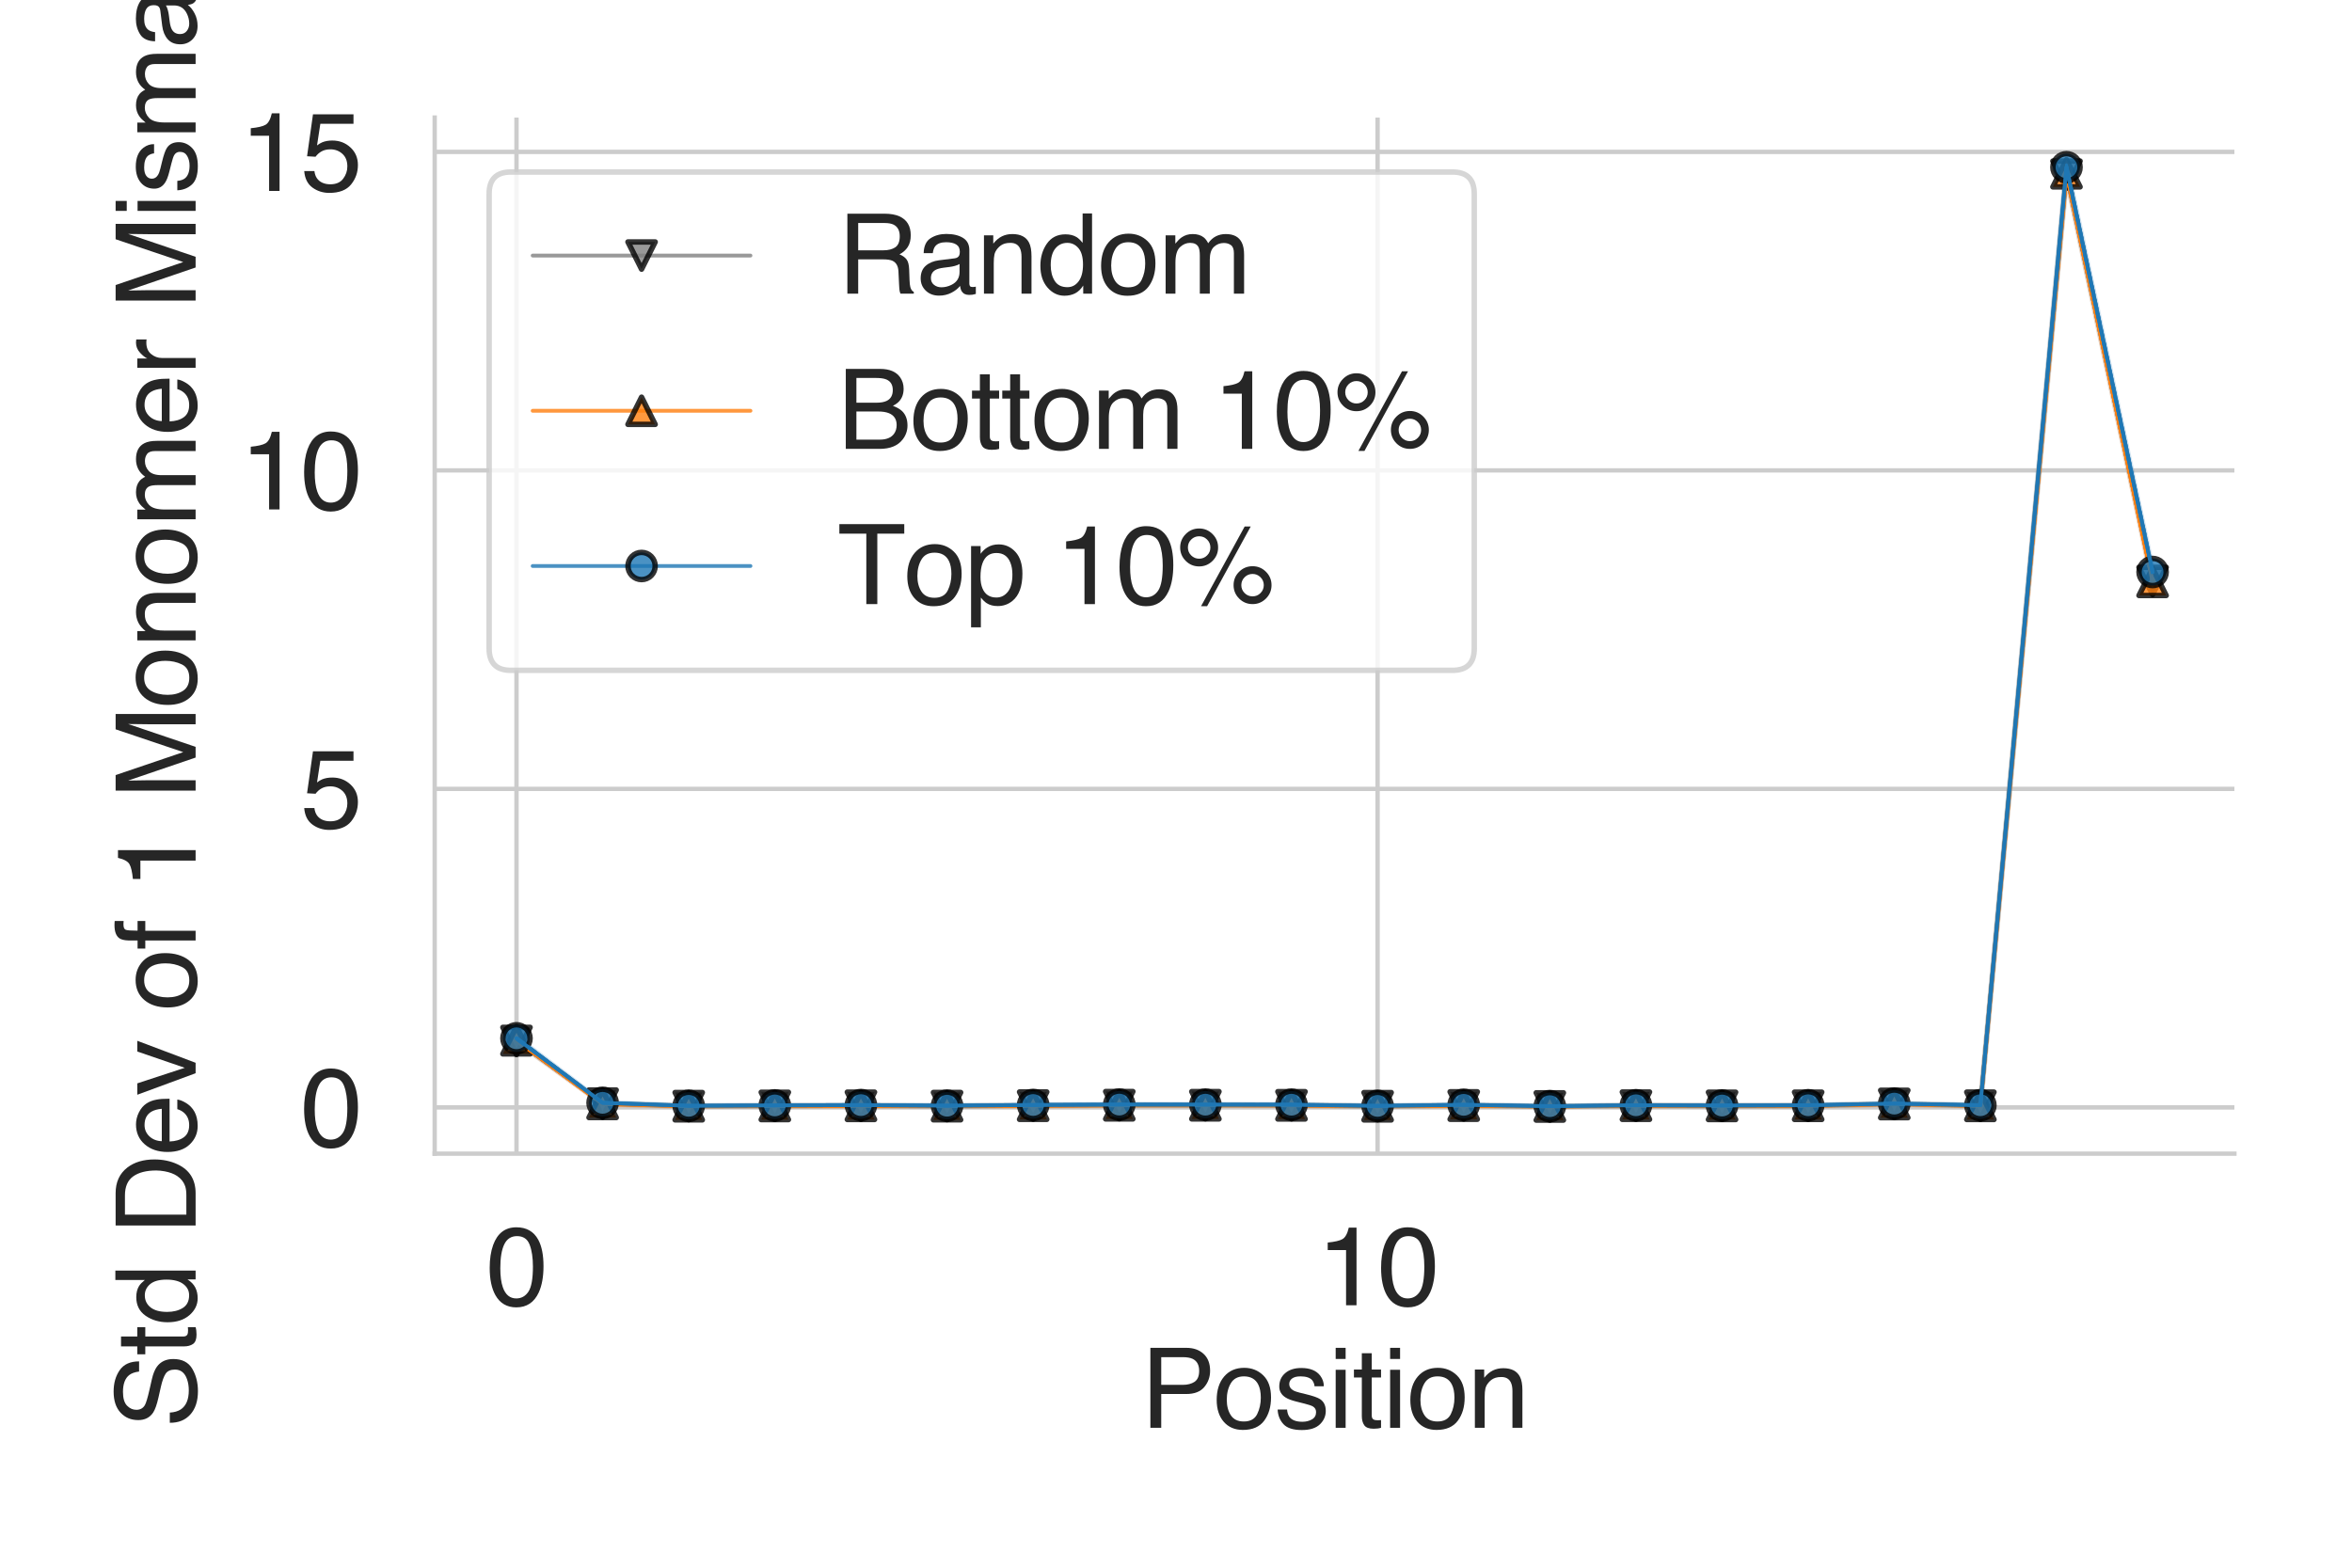 <?xml version="1.0" encoding="utf-8" standalone="no"?>
<!DOCTYPE svg PUBLIC "-//W3C//DTD SVG 1.1//EN"
  "http://www.w3.org/Graphics/SVG/1.1/DTD/svg11.dtd">
<svg height="288pt" version="1.1" viewBox="0 0 432 288" width="432pt" xmlns="http://www.w3.org/2000/svg" xmlns:xlink="http://www.w3.org/1999/xlink">
 <defs>
  <style type="text/css">*{stroke-linecap:butt;stroke-linejoin:round;}</style>
 </defs>
 <g id="figure_1">
  <g id="patch_1">
   <path d="M 0 288 
L 432 288 
L 432 0 
L 0 0 
z
" style="fill:#ffffff;"/>
  </g>
  <g id="axes_1">
   <g id="patch_2">
    <path d="M 79.84 211.94 
L 410.4 211.94 
L 410.4 21.601 
L 79.84 21.601 
z
" style="fill:#ffffff;"/>
   </g>
   <g id="matplotlib.axis_1">
    <g id="xtick_1">
     <g id="line2d_1">
      <path clip-path="url(#pd92e47090b)" d="M 94.865 211.94 
L 94.865 21.601 
" style="fill:none;stroke:#cccccc;stroke-linecap:round;stroke-width:0.8;"/>
     </g>
     <g id="text_1">
      <!-- 0 -->
      <g style="fill:#262626;" transform="translate(89.305 239.787)scale(0.2 -0.2)">
       <defs>
        <path d="M 1731 4475 
Q 2600 4475 2988 3759 
Q 3288 3206 3288 2244 
Q 3288 1331 3016 734 
Q 2622 -122 1728 -122 
Q 922 -122 528 578 
Q 200 1163 200 2147 
Q 200 2909 397 3456 
Q 766 4475 1731 4475 
z
M 1725 391 
Q 2163 391 2422 778 
Q 2681 1166 2681 2222 
Q 2681 2984 2493 3476 
Q 2306 3969 1766 3969 
Q 1269 3969 1039 3501 
Q 809 3034 809 2125 
Q 809 1441 956 1025 
Q 1181 391 1725 391 
z
" id="Helvetica-30" transform="scale(0.016)"/>
       </defs>
       <use xlink:href="#Helvetica-30"/>
      </g>
     </g>
    </g>
    <g id="xtick_2">
     <g id="line2d_2">
      <path clip-path="url(#pd92e47090b)" d="M 253.028 211.94 
L 253.028 21.601 
" style="fill:none;stroke:#cccccc;stroke-linecap:round;stroke-width:0.8;"/>
     </g>
     <g id="text_2">
      <!-- 10 -->
      <g style="fill:#262626;" transform="translate(241.906 239.787)scale(0.2 -0.2)">
       <defs>
        <path d="M 613 3169 
L 613 3600 
Q 1222 3659 1462 3798 
Q 1703 3938 1822 4456 
L 2266 4456 
L 2266 0 
L 1666 0 
L 1666 3169 
L 613 3169 
z
" id="Helvetica-31" transform="scale(0.016)"/>
       </defs>
       <use xlink:href="#Helvetica-31"/>
       <use x="55.615" xlink:href="#Helvetica-30"/>
      </g>
     </g>
    </g>
    <g id="text_3">
     <!-- Position -->
     <g style="fill:#262626;" transform="translate(209.545 262.303)scale(0.2 -0.2)">
      <defs>
       <path d="M 547 4591 
L 2613 4591 
Q 3225 4591 3600 4245 
Q 3975 3900 3975 3275 
Q 3975 2738 3640 2339 
Q 3306 1941 2613 1941 
L 1169 1941 
L 1169 0 
L 547 0 
L 547 4591 
z
M 3347 3272 
Q 3347 3778 2972 3959 
Q 2766 4056 2406 4056 
L 1169 4056 
L 1169 2466 
L 2406 2466 
Q 2825 2466 3086 2644 
Q 3347 2822 3347 3272 
z
" id="Helvetica-50" transform="scale(0.016)"/>
       <path d="M 1741 363 
Q 2300 363 2508 786 
Q 2716 1209 2716 1728 
Q 2716 2197 2566 2491 
Q 2328 2953 1747 2953 
Q 1231 2953 997 2559 
Q 763 2166 763 1609 
Q 763 1075 997 719 
Q 1231 363 1741 363 
z
M 1763 3444 
Q 2409 3444 2856 3012 
Q 3303 2581 3303 1744 
Q 3303 934 2909 406 
Q 2516 -122 1688 -122 
Q 997 -122 590 345 
Q 184 813 184 1600 
Q 184 2444 612 2944 
Q 1041 3444 1763 3444 
z
M 1744 3428 
L 1744 3428 
z
" id="Helvetica-6f" transform="scale(0.016)"/>
       <path d="M 747 1050 
Q 772 769 888 619 
Q 1100 347 1625 347 
Q 1938 347 2175 483 
Q 2413 619 2413 903 
Q 2413 1119 2222 1231 
Q 2100 1300 1741 1391 
L 1294 1503 
Q 866 1609 663 1741 
Q 300 1969 300 2372 
Q 300 2847 642 3140 
Q 984 3434 1563 3434 
Q 2319 3434 2653 2991 
Q 2863 2709 2856 2384 
L 2325 2384 
Q 2309 2575 2191 2731 
Q 1997 2953 1519 2953 
Q 1200 2953 1036 2831 
Q 872 2709 872 2509 
Q 872 2291 1088 2159 
Q 1213 2081 1456 2022 
L 1828 1931 
Q 2434 1784 2641 1647 
Q 2969 1431 2969 969 
Q 2969 522 2630 197 
Q 2291 -128 1597 -128 
Q 850 -128 539 211 
Q 228 550 206 1050 
L 747 1050 
z
M 1578 3428 
L 1578 3428 
z
" id="Helvetica-73" transform="scale(0.016)"/>
       <path d="M 413 3331 
L 984 3331 
L 984 0 
L 413 0 
L 413 3331 
z
M 413 4591 
L 984 4591 
L 984 3953 
L 413 3953 
L 413 4591 
z
" id="Helvetica-69" transform="scale(0.016)"/>
       <path d="M 525 4281 
L 1094 4281 
L 1094 3347 
L 1628 3347 
L 1628 2888 
L 1094 2888 
L 1094 703 
Q 1094 528 1213 469 
Q 1278 434 1431 434 
Q 1472 434 1519 436 
Q 1566 438 1628 444 
L 1628 0 
Q 1531 -28 1426 -40 
Q 1322 -53 1200 -53 
Q 806 -53 665 148 
Q 525 350 525 672 
L 525 2888 
L 72 2888 
L 72 3347 
L 525 3347 
L 525 4281 
z
" id="Helvetica-74" transform="scale(0.016)"/>
       <path d="M 413 3347 
L 947 3347 
L 947 2872 
Q 1184 3166 1450 3294 
Q 1716 3422 2041 3422 
Q 2753 3422 3003 2925 
Q 3141 2653 3141 2147 
L 3141 0 
L 2569 0 
L 2569 2109 
Q 2569 2416 2478 2603 
Q 2328 2916 1934 2916 
Q 1734 2916 1606 2875 
Q 1375 2806 1200 2600 
Q 1059 2434 1017 2257 
Q 975 2081 975 1753 
L 975 0 
L 413 0 
L 413 3347 
z
M 1734 3428 
L 1734 3428 
z
" id="Helvetica-6e" transform="scale(0.016)"/>
      </defs>
      <use xlink:href="#Helvetica-50"/>
      <use x="66.699" xlink:href="#Helvetica-6f"/>
      <use x="122.314" xlink:href="#Helvetica-73"/>
      <use x="172.314" xlink:href="#Helvetica-69"/>
      <use x="194.531" xlink:href="#Helvetica-74"/>
      <use x="222.314" xlink:href="#Helvetica-69"/>
      <use x="244.531" xlink:href="#Helvetica-6f"/>
      <use x="300.146" xlink:href="#Helvetica-6e"/>
     </g>
    </g>
   </g>
   <g id="matplotlib.axis_2">
    <g id="ytick_1">
     <g id="line2d_3">
      <path clip-path="url(#pd92e47090b)" d="M 79.84 203.441 
L 410.4 203.441 
" style="fill:none;stroke:#cccccc;stroke-linecap:round;stroke-width:0.8;"/>
     </g>
     <g id="text_4">
      <!-- 0 -->
      <g style="fill:#262626;" transform="translate(55.218 210.614)scale(0.2 -0.2)">
       <use xlink:href="#Helvetica-30"/>
      </g>
     </g>
    </g>
    <g id="ytick_2">
     <g id="line2d_4">
      <path clip-path="url(#pd92e47090b)" d="M 79.84 144.928 
L 410.4 144.928 
" style="fill:none;stroke:#cccccc;stroke-linecap:round;stroke-width:0.8;"/>
     </g>
     <g id="text_5">
      <!-- 5 -->
      <g style="fill:#262626;" transform="translate(55.218 152.102)scale(0.2 -0.2)">
       <defs>
        <path d="M 791 1141 
Q 847 659 1238 475 
Q 1438 381 1700 381 
Q 2200 381 2440 700 
Q 2681 1019 2681 1406 
Q 2681 1875 2395 2131 
Q 2109 2388 1709 2388 
Q 1419 2388 1211 2275 
Q 1003 2163 856 1963 
L 369 1991 
L 709 4400 
L 3034 4400 
L 3034 3856 
L 1131 3856 
L 941 2613 
Q 1097 2731 1238 2791 
Q 1488 2894 1816 2894 
Q 2431 2894 2859 2497 
Q 3288 2100 3288 1491 
Q 3288 856 2895 371 
Q 2503 -113 1644 -113 
Q 1097 -113 676 195 
Q 256 503 206 1141 
L 791 1141 
z
" id="Helvetica-35" transform="scale(0.016)"/>
       </defs>
       <use xlink:href="#Helvetica-35"/>
      </g>
     </g>
    </g>
    <g id="ytick_3">
     <g id="line2d_5">
      <path clip-path="url(#pd92e47090b)" d="M 79.84 86.415 
L 410.4 86.415 
" style="fill:none;stroke:#cccccc;stroke-linecap:round;stroke-width:0.8;"/>
     </g>
     <g id="text_6">
      <!-- 10 -->
      <g style="fill:#262626;" transform="translate(44.096 93.589)scale(0.2 -0.2)">
       <use xlink:href="#Helvetica-31"/>
       <use x="55.615" xlink:href="#Helvetica-30"/>
      </g>
     </g>
    </g>
    <g id="ytick_4">
     <g id="line2d_6">
      <path clip-path="url(#pd92e47090b)" d="M 79.84 27.903 
L 410.4 27.903 
" style="fill:none;stroke:#cccccc;stroke-linecap:round;stroke-width:0.8;"/>
     </g>
     <g id="text_7">
      <!-- 15 -->
      <g style="fill:#262626;" transform="translate(44.096 35.076)scale(0.2 -0.2)">
       <use xlink:href="#Helvetica-31"/>
       <use x="55.615" xlink:href="#Helvetica-35"/>
      </g>
     </g>
    </g>
    <g id="text_8">
     <!-- Std Dev of 1 Monomer Mismatch -->
     <g style="fill:#262626;" transform="translate(35.928 262.367)rotate(-90)scale(0.2 -0.2)">
      <defs>
       <path d="M 894 1481 
Q 916 1091 1078 847 
Q 1388 391 2169 391 
Q 2519 391 2806 491 
Q 3363 684 3363 1184 
Q 3363 1559 3128 1719 
Q 2891 1875 2384 1991 
L 1763 2131 
Q 1153 2269 900 2434 
Q 463 2722 463 3294 
Q 463 3913 891 4309 
Q 1319 4706 2103 4706 
Q 2825 4706 3329 4357 
Q 3834 4009 3834 3244 
L 3250 3244 
Q 3203 3613 3050 3809 
Q 2766 4169 2084 4169 
Q 1534 4169 1293 3937 
Q 1053 3706 1053 3400 
Q 1053 3063 1334 2906 
Q 1519 2806 2169 2656 
L 2813 2509 
Q 3278 2403 3531 2219 
Q 3969 1897 3969 1284 
Q 3969 522 3414 194 
Q 2859 -134 2125 -134 
Q 1269 -134 784 303 
Q 300 738 309 1481 
L 894 1481 
z
M 2150 4716 
L 2150 4716 
z
" id="Helvetica-53" transform="scale(0.016)"/>
       <path d="M 769 1634 
Q 769 1097 997 734 
Q 1225 372 1728 372 
Q 2119 372 2370 708 
Q 2622 1044 2622 1672 
Q 2622 2306 2362 2611 
Q 2103 2916 1722 2916 
Q 1297 2916 1033 2591 
Q 769 2266 769 1634 
z
M 1616 3406 
Q 2000 3406 2259 3244 
Q 2409 3150 2600 2916 
L 2600 4606 
L 3141 4606 
L 3141 0 
L 2634 0 
L 2634 466 
Q 2438 156 2169 18 
Q 1900 -119 1553 -119 
Q 994 -119 584 351 
Q 175 822 175 1603 
Q 175 2334 548 2870 
Q 922 3406 1616 3406 
z
" id="Helvetica-64" transform="scale(0.016)"/>
       <path id="Helvetica-20" transform="scale(0.016)"/>
       <path d="M 2250 531 
Q 2566 531 2769 597 
Q 3131 719 3363 1066 
Q 3547 1344 3628 1778 
Q 3675 2038 3675 2259 
Q 3675 3113 3336 3584 
Q 2997 4056 2244 4056 
L 1141 4056 
L 1141 531 
L 2250 531 
z
M 516 4591 
L 2375 4591 
Q 3322 4591 3844 3919 
Q 4309 3313 4309 2366 
Q 4309 1634 4034 1044 
Q 3550 0 2369 0 
L 516 0 
L 516 4591 
z
" id="Helvetica-44" transform="scale(0.016)"/>
       <path d="M 1806 3422 
Q 2163 3422 2497 3255 
Q 2831 3088 3006 2822 
Q 3175 2569 3231 2231 
Q 3281 2000 3281 1494 
L 828 1494 
Q 844 984 1069 676 
Q 1294 369 1766 369 
Q 2206 369 2469 659 
Q 2619 828 2681 1050 
L 3234 1050 
Q 3213 866 3089 639 
Q 2966 413 2813 269 
Q 2556 19 2178 -69 
Q 1975 -119 1719 -119 
Q 1094 -119 659 336 
Q 225 791 225 1609 
Q 225 2416 662 2919 
Q 1100 3422 1806 3422 
z
M 2703 1941 
Q 2669 2306 2544 2525 
Q 2313 2931 1772 2931 
Q 1384 2931 1121 2651 
Q 859 2372 844 1941 
L 2703 1941 
z
M 1753 3428 
L 1753 3428 
z
" id="Helvetica-65" transform="scale(0.016)"/>
       <path d="M 688 3347 
L 1581 622 
L 2516 3347 
L 3131 3347 
L 1869 0 
L 1269 0 
L 34 3347 
L 688 3347 
z
" id="Helvetica-76" transform="scale(0.016)"/>
       <path d="M 553 3856 
Q 566 4206 675 4369 
Q 872 4656 1434 4656 
Q 1488 4656 1544 4653 
Q 1600 4650 1672 4644 
L 1672 4131 
Q 1584 4138 1545 4139 
Q 1506 4141 1472 4141 
Q 1216 4141 1166 4008 
Q 1116 3875 1116 3331 
L 1672 3331 
L 1672 2888 
L 1109 2888 
L 1109 0 
L 553 0 
L 553 2888 
L 88 2888 
L 88 3331 
L 553 3331 
L 553 3856 
z
" id="Helvetica-66" transform="scale(0.016)"/>
       <path d="M 472 4591 
L 1363 4591 
L 2681 709 
L 3991 4591 
L 4872 4591 
L 4872 0 
L 4281 0 
L 4281 2709 
Q 4281 2850 4287 3175 
Q 4294 3500 4294 3872 
L 2984 0 
L 2369 0 
L 1050 3872 
L 1050 3731 
Q 1050 3563 1058 3217 
Q 1066 2872 1066 2709 
L 1066 0 
L 472 0 
L 472 4591 
z
" id="Helvetica-4d" transform="scale(0.016)"/>
       <path d="M 413 3347 
L 969 3347 
L 969 2872 
Q 1169 3119 1331 3231 
Q 1609 3422 1963 3422 
Q 2363 3422 2606 3225 
Q 2744 3113 2856 2894 
Q 3044 3163 3297 3292 
Q 3550 3422 3866 3422 
Q 4541 3422 4784 2934 
Q 4916 2672 4916 2228 
L 4916 0 
L 4331 0 
L 4331 2325 
Q 4331 2659 4164 2784 
Q 3997 2909 3756 2909 
Q 3425 2909 3186 2687 
Q 2947 2466 2947 1947 
L 2947 0 
L 2375 0 
L 2375 2184 
Q 2375 2525 2294 2681 
Q 2166 2916 1816 2916 
Q 1497 2916 1236 2669 
Q 975 2422 975 1775 
L 975 0 
L 413 0 
L 413 3347 
z
" id="Helvetica-6d" transform="scale(0.016)"/>
       <path d="M 428 3347 
L 963 3347 
L 963 2769 
Q 1028 2938 1284 3180 
Q 1541 3422 1875 3422 
Q 1891 3422 1928 3419 
Q 1966 3416 2056 3406 
L 2056 2813 
Q 2006 2822 1964 2825 
Q 1922 2828 1872 2828 
Q 1447 2828 1219 2554 
Q 991 2281 991 1925 
L 991 0 
L 428 0 
L 428 3347 
z
" id="Helvetica-72" transform="scale(0.016)"/>
       <path d="M 844 891 
Q 844 647 1022 506 
Q 1200 366 1444 366 
Q 1741 366 2019 503 
Q 2488 731 2488 1250 
L 2488 1703 
Q 2384 1638 2221 1594 
Q 2059 1550 1903 1531 
L 1563 1488 
Q 1256 1447 1103 1359 
Q 844 1213 844 891 
z
M 2206 2028 
Q 2400 2053 2466 2191 
Q 2503 2266 2503 2406 
Q 2503 2694 2298 2823 
Q 2094 2953 1713 2953 
Q 1272 2953 1088 2716 
Q 984 2584 953 2325 
L 428 2325 
Q 444 2944 830 3186 
Q 1216 3428 1725 3428 
Q 2316 3428 2684 3203 
Q 3050 2978 3050 2503 
L 3050 575 
Q 3050 488 3086 434 
Q 3122 381 3238 381 
Q 3275 381 3322 386 
Q 3369 391 3422 400 
L 3422 -16 
Q 3291 -53 3222 -62 
Q 3153 -72 3034 -72 
Q 2744 -72 2613 134 
Q 2544 244 2516 444 
Q 2344 219 2022 53 
Q 1700 -113 1313 -113 
Q 847 -113 551 170 
Q 256 453 256 878 
Q 256 1344 547 1600 
Q 838 1856 1309 1916 
L 2206 2028 
z
M 1741 3428 
L 1741 3428 
z
" id="Helvetica-61" transform="scale(0.016)"/>
       <path d="M 1703 3444 
Q 2269 3444 2623 3169 
Q 2978 2894 3050 2222 
L 2503 2222 
Q 2453 2531 2275 2736 
Q 2097 2941 1703 2941 
Q 1166 2941 934 2416 
Q 784 2075 784 1575 
Q 784 1072 996 728 
Q 1209 384 1666 384 
Q 2016 384 2220 598 
Q 2425 813 2503 1184 
L 3050 1184 
Q 2956 519 2581 211 
Q 2206 -97 1622 -97 
Q 966 -97 575 383 
Q 184 863 184 1581 
Q 184 2463 612 2953 
Q 1041 3444 1703 3444 
z
M 1616 3428 
L 1616 3428 
z
" id="Helvetica-63" transform="scale(0.016)"/>
       <path d="M 413 4606 
L 975 4606 
L 975 2894 
Q 1175 3147 1334 3250 
Q 1606 3428 2013 3428 
Q 2741 3428 3000 2919 
Q 3141 2641 3141 2147 
L 3141 0 
L 2563 0 
L 2563 2109 
Q 2563 2478 2469 2650 
Q 2316 2925 1894 2925 
Q 1544 2925 1259 2684 
Q 975 2444 975 1775 
L 975 0 
L 413 0 
L 413 4606 
z
" id="Helvetica-68" transform="scale(0.016)"/>
      </defs>
      <use xlink:href="#Helvetica-53"/>
      <use x="66.699" xlink:href="#Helvetica-74"/>
      <use x="94.482" xlink:href="#Helvetica-64"/>
      <use x="150.098" xlink:href="#Helvetica-20"/>
      <use x="177.881" xlink:href="#Helvetica-44"/>
      <use x="250.098" xlink:href="#Helvetica-65"/>
      <use x="305.713" xlink:href="#Helvetica-76"/>
      <use x="355.713" xlink:href="#Helvetica-20"/>
      <use x="383.496" xlink:href="#Helvetica-6f"/>
      <use x="439.111" xlink:href="#Helvetica-66"/>
      <use x="466.895" xlink:href="#Helvetica-20"/>
      <use x="494.678" xlink:href="#Helvetica-31"/>
      <use x="550.293" xlink:href="#Helvetica-20"/>
      <use x="578.076" xlink:href="#Helvetica-4d"/>
      <use x="661.377" xlink:href="#Helvetica-6f"/>
      <use x="716.992" xlink:href="#Helvetica-6e"/>
      <use x="772.607" xlink:href="#Helvetica-6f"/>
      <use x="828.223" xlink:href="#Helvetica-6d"/>
      <use x="911.523" xlink:href="#Helvetica-65"/>
      <use x="967.139" xlink:href="#Helvetica-72"/>
      <use x="1000.439" xlink:href="#Helvetica-20"/>
      <use x="1028.223" xlink:href="#Helvetica-4d"/>
      <use x="1111.523" xlink:href="#Helvetica-69"/>
      <use x="1133.74" xlink:href="#Helvetica-73"/>
      <use x="1183.74" xlink:href="#Helvetica-6d"/>
      <use x="1267.041" xlink:href="#Helvetica-61"/>
      <use x="1322.656" xlink:href="#Helvetica-74"/>
      <use x="1350.439" xlink:href="#Helvetica-63"/>
      <use x="1400.439" xlink:href="#Helvetica-68"/>
     </g>
    </g>
   </g>
   <g id="PolyCollection_1">
    <defs>
     <path d="M 94.865 -96.919 
L 94.865 -96.611 
L 110.682 -85.22 
L 126.498 -84.776 
L 142.314 -84.825 
L 158.131 -84.848 
L 173.947 -84.786 
L 189.763 -84.873 
L 205.579 -84.954 
L 221.396 -84.943 
L 237.212 -84.931 
L 253.028 -84.768 
L 268.844 -84.905 
L 284.661 -84.727 
L 300.477 -84.864 
L 316.293 -84.83 
L 332.109 -84.841 
L 347.926 -85.174 
L 363.742 -84.845 
L 379.558 -255.413 
L 395.375 -180.888 
L 395.375 -181.668 
L 395.375 -181.668 
L 379.558 -256.408 
L 363.742 -84.896 
L 347.926 -85.233 
L 332.109 -84.886 
L 316.293 -84.87 
L 300.477 -84.914 
L 284.661 -84.755 
L 268.844 -84.952 
L 253.028 -84.805 
L 237.212 -84.982 
L 221.396 -84.992 
L 205.579 -85.004 
L 189.763 -84.921 
L 173.947 -84.82 
L 158.131 -84.886 
L 142.314 -84.862 
L 126.498 -84.814 
L 110.682 -85.293 
L 94.865 -96.919 
z
" id="mbd9dd85992" style="stroke:#808080;stroke-opacity:0.2;"/>
    </defs>
    <g clip-path="url(#pd92e47090b)">
     <use style="fill:#808080;fill-opacity:0.2;stroke:#808080;stroke-opacity:0.2;" x="0" xlink:href="#mbd9dd85992" y="288"/>
    </g>
   </g>
   <g id="PolyCollection_2">
    <defs>
     <path d="M 94.865 -97.043 
L 94.865 -96.723 
L 110.682 -85.158 
L 126.498 -84.75 
L 142.314 -84.798 
L 158.131 -84.819 
L 173.947 -84.76 
L 189.763 -84.841 
L 205.579 -84.916 
L 221.396 -84.92 
L 237.212 -84.902 
L 253.028 -84.738 
L 268.844 -84.858 
L 284.661 -84.712 
L 300.477 -84.836 
L 316.293 -84.805 
L 332.109 -84.823 
L 347.926 -85.139 
L 363.742 -84.813 
L 379.558 -255.696 
L 395.375 -180.801 
L 395.375 -181.404 
L 395.375 -181.404 
L 379.558 -256.636 
L 363.742 -84.852 
L 347.926 -85.196 
L 332.109 -84.867 
L 316.293 -84.843 
L 300.477 -84.882 
L 284.661 -84.737 
L 268.844 -84.898 
L 253.028 -84.77 
L 237.212 -84.95 
L 221.396 -84.966 
L 205.579 -84.962 
L 189.763 -84.88 
L 173.947 -84.794 
L 158.131 -84.855 
L 142.314 -84.83 
L 126.498 -84.785 
L 110.682 -85.224 
L 94.865 -97.043 
z
" id="ma1778cd916" style="stroke:#ff7f0e;stroke-opacity:0.2;"/>
    </defs>
    <g clip-path="url(#pd92e47090b)">
     <use style="fill:#ff7f0e;fill-opacity:0.2;stroke:#ff7f0e;stroke-opacity:0.2;" x="0" xlink:href="#ma1778cd916" y="288"/>
    </g>
   </g>
   <g id="PolyCollection_3">
    <defs>
     <path d="M 94.865 -97.424 
L 94.865 -97.081 
L 110.682 -85.36 
L 126.498 -84.835 
L 142.314 -84.902 
L 158.131 -84.96 
L 173.947 -84.855 
L 189.763 -84.978 
L 205.579 -85.049 
L 221.396 -85.037 
L 237.212 -85.027 
L 253.028 -84.82 
L 268.844 -85.008 
L 284.661 -84.773 
L 300.477 -84.93 
L 316.293 -84.885 
L 332.109 -84.931 
L 347.926 -85.231 
L 363.742 -84.936 
L 379.558 -256.802 
L 395.375 -182.501 
L 395.375 -183.334 
L 395.375 -183.334 
L 379.558 -257.747 
L 363.742 -84.986 
L 347.926 -85.286 
L 332.109 -84.978 
L 316.293 -84.924 
L 300.477 -84.977 
L 284.661 -84.799 
L 268.844 -85.062 
L 253.028 -84.854 
L 237.212 -85.086 
L 221.396 -85.089 
L 205.579 -85.104 
L 189.763 -85.033 
L 173.947 -84.893 
L 158.131 -85.011 
L 142.314 -84.946 
L 126.498 -84.871 
L 110.682 -85.445 
L 94.865 -97.424 
z
" id="m0f235bab0a" style="stroke:#1f77b4;stroke-opacity:0.2;"/>
    </defs>
    <g clip-path="url(#pd92e47090b)">
     <use style="fill:#1f77b4;fill-opacity:0.2;stroke:#1f77b4;stroke-opacity:0.2;" x="0" xlink:href="#m0f235bab0a" y="288"/>
    </g>
   </g>
   <g id="line2d_7">
    <path clip-path="url(#pd92e47090b)" d="M 94.865 191.235 
L 110.682 202.744 
L 126.498 203.205 
L 142.314 203.156 
L 158.131 203.133 
L 173.947 203.197 
L 189.763 203.103 
L 205.579 203.021 
L 221.396 203.032 
L 237.212 203.044 
L 253.028 203.214 
L 268.844 203.072 
L 284.661 203.259 
L 300.477 203.111 
L 316.293 203.15 
L 332.109 203.136 
L 347.926 202.796 
L 363.742 203.13 
L 379.558 32.089 
L 395.375 106.722 
" style="fill:none;stroke:#808080;stroke-linecap:round;stroke-opacity:0.8;stroke-width:0.7;"/>
    <defs>
     <path d="M -0 2.5 
L 2.5 -2.5 
L -2.5 -2.5 
z
" id="m44a4faf184" style="stroke:#000000;stroke-linejoin:miter;stroke-opacity:0.8;"/>
    </defs>
    <g clip-path="url(#pd92e47090b)">
     <use style="fill:#808080;fill-opacity:0.8;stroke:#000000;stroke-linejoin:miter;stroke-opacity:0.8;" x="94.865" xlink:href="#m44a4faf184" y="191.235"/>
     <use style="fill:#808080;fill-opacity:0.8;stroke:#000000;stroke-linejoin:miter;stroke-opacity:0.8;" x="110.682" xlink:href="#m44a4faf184" y="202.744"/>
     <use style="fill:#808080;fill-opacity:0.8;stroke:#000000;stroke-linejoin:miter;stroke-opacity:0.8;" x="126.498" xlink:href="#m44a4faf184" y="203.205"/>
     <use style="fill:#808080;fill-opacity:0.8;stroke:#000000;stroke-linejoin:miter;stroke-opacity:0.8;" x="142.314" xlink:href="#m44a4faf184" y="203.156"/>
     <use style="fill:#808080;fill-opacity:0.8;stroke:#000000;stroke-linejoin:miter;stroke-opacity:0.8;" x="158.131" xlink:href="#m44a4faf184" y="203.133"/>
     <use style="fill:#808080;fill-opacity:0.8;stroke:#000000;stroke-linejoin:miter;stroke-opacity:0.8;" x="173.947" xlink:href="#m44a4faf184" y="203.197"/>
     <use style="fill:#808080;fill-opacity:0.8;stroke:#000000;stroke-linejoin:miter;stroke-opacity:0.8;" x="189.763" xlink:href="#m44a4faf184" y="203.103"/>
     <use style="fill:#808080;fill-opacity:0.8;stroke:#000000;stroke-linejoin:miter;stroke-opacity:0.8;" x="205.579" xlink:href="#m44a4faf184" y="203.021"/>
     <use style="fill:#808080;fill-opacity:0.8;stroke:#000000;stroke-linejoin:miter;stroke-opacity:0.8;" x="221.396" xlink:href="#m44a4faf184" y="203.032"/>
     <use style="fill:#808080;fill-opacity:0.8;stroke:#000000;stroke-linejoin:miter;stroke-opacity:0.8;" x="237.212" xlink:href="#m44a4faf184" y="203.044"/>
     <use style="fill:#808080;fill-opacity:0.8;stroke:#000000;stroke-linejoin:miter;stroke-opacity:0.8;" x="253.028" xlink:href="#m44a4faf184" y="203.214"/>
     <use style="fill:#808080;fill-opacity:0.8;stroke:#000000;stroke-linejoin:miter;stroke-opacity:0.8;" x="268.844" xlink:href="#m44a4faf184" y="203.072"/>
     <use style="fill:#808080;fill-opacity:0.8;stroke:#000000;stroke-linejoin:miter;stroke-opacity:0.8;" x="284.661" xlink:href="#m44a4faf184" y="203.259"/>
     <use style="fill:#808080;fill-opacity:0.8;stroke:#000000;stroke-linejoin:miter;stroke-opacity:0.8;" x="300.477" xlink:href="#m44a4faf184" y="203.111"/>
     <use style="fill:#808080;fill-opacity:0.8;stroke:#000000;stroke-linejoin:miter;stroke-opacity:0.8;" x="316.293" xlink:href="#m44a4faf184" y="203.15"/>
     <use style="fill:#808080;fill-opacity:0.8;stroke:#000000;stroke-linejoin:miter;stroke-opacity:0.8;" x="332.109" xlink:href="#m44a4faf184" y="203.136"/>
     <use style="fill:#808080;fill-opacity:0.8;stroke:#000000;stroke-linejoin:miter;stroke-opacity:0.8;" x="347.926" xlink:href="#m44a4faf184" y="202.796"/>
     <use style="fill:#808080;fill-opacity:0.8;stroke:#000000;stroke-linejoin:miter;stroke-opacity:0.8;" x="363.742" xlink:href="#m44a4faf184" y="203.13"/>
     <use style="fill:#808080;fill-opacity:0.8;stroke:#000000;stroke-linejoin:miter;stroke-opacity:0.8;" x="379.558" xlink:href="#m44a4faf184" y="32.089"/>
     <use style="fill:#808080;fill-opacity:0.8;stroke:#000000;stroke-linejoin:miter;stroke-opacity:0.8;" x="395.375" xlink:href="#m44a4faf184" y="106.722"/>
    </g>
   </g>
   <g id="line2d_8">
    <path clip-path="url(#pd92e47090b)" d="M 94.865 191.235 
L 110.682 202.744 
L 126.498 203.205 
L 142.314 203.156 
L 158.131 203.133 
L 173.947 203.197 
L 189.763 203.103 
L 205.579 203.021 
L 221.396 203.032 
L 237.212 203.044 
L 253.028 203.214 
L 268.844 203.072 
L 284.661 203.259 
L 300.477 203.111 
L 316.293 203.15 
L 332.109 203.136 
L 347.926 202.796 
L 363.742 203.13 
L 379.558 32.089 
L 395.375 106.722 
" style="fill:none;stroke:#808080;stroke-linecap:round;stroke-width:0.7;"/>
   </g>
   <g id="line2d_9">
    <path clip-path="url(#pd92e47090b)" d="M 94.865 191.389 
L 110.682 202.78 
L 126.498 203.224 
L 142.314 203.175 
L 158.131 203.152 
L 173.947 203.214 
L 189.763 203.127 
L 205.579 203.046 
L 221.396 203.057 
L 237.212 203.069 
L 253.028 203.232 
L 268.844 203.095 
L 284.661 203.273 
L 300.477 203.136 
L 316.293 203.17 
L 332.109 203.159 
L 347.926 202.826 
L 363.742 203.155 
L 379.558 32.587 
L 395.375 107.112 
" style="fill:none;stroke:#808080;stroke-dasharray:1.85,0.8;stroke-dashoffset:0;stroke-width:0.5;"/>
   </g>
   <g id="line2d_10">
    <path clip-path="url(#pd92e47090b)" d="M 94.865 191.081 
L 110.682 202.707 
L 126.498 203.186 
L 142.314 203.138 
L 158.131 203.114 
L 173.947 203.18 
L 189.763 203.079 
L 205.579 202.996 
L 221.396 203.008 
L 237.212 203.018 
L 253.028 203.195 
L 268.844 203.048 
L 284.661 203.245 
L 300.477 203.086 
L 316.293 203.13 
L 332.109 203.114 
L 347.926 202.767 
L 363.742 203.104 
L 379.558 31.592 
L 395.375 106.332 
" style="fill:none;stroke:#808080;stroke-dasharray:1.85,0.8;stroke-dashoffset:0;stroke-width:0.5;"/>
   </g>
   <g id="line2d_11">
    <path clip-path="url(#pd92e47090b)" d="M 94.865 191.117 
L 110.682 202.809 
L 126.498 203.233 
L 142.314 203.186 
L 158.131 203.163 
L 173.947 203.223 
L 189.763 203.14 
L 205.579 203.061 
L 221.396 203.057 
L 237.212 203.074 
L 253.028 203.246 
L 268.844 203.122 
L 284.661 203.276 
L 300.477 203.141 
L 316.293 203.176 
L 332.109 203.155 
L 347.926 202.832 
L 363.742 203.167 
L 379.558 31.834 
L 395.375 106.898 
" style="fill:none;stroke:#ff7f0e;stroke-linecap:round;stroke-opacity:0.8;stroke-width:0.7;"/>
    <defs>
     <path d="M 0 -2.5 
L -2.5 2.5 
L 2.5 2.5 
z
" id="m89a53a947e" style="stroke:#000000;stroke-linejoin:miter;stroke-opacity:0.8;"/>
    </defs>
    <g clip-path="url(#pd92e47090b)">
     <use style="fill:#ff7f0e;fill-opacity:0.8;stroke:#000000;stroke-linejoin:miter;stroke-opacity:0.8;" x="94.865" xlink:href="#m89a53a947e" y="191.117"/>
     <use style="fill:#ff7f0e;fill-opacity:0.8;stroke:#000000;stroke-linejoin:miter;stroke-opacity:0.8;" x="110.682" xlink:href="#m89a53a947e" y="202.809"/>
     <use style="fill:#ff7f0e;fill-opacity:0.8;stroke:#000000;stroke-linejoin:miter;stroke-opacity:0.8;" x="126.498" xlink:href="#m89a53a947e" y="203.233"/>
     <use style="fill:#ff7f0e;fill-opacity:0.8;stroke:#000000;stroke-linejoin:miter;stroke-opacity:0.8;" x="142.314" xlink:href="#m89a53a947e" y="203.186"/>
     <use style="fill:#ff7f0e;fill-opacity:0.8;stroke:#000000;stroke-linejoin:miter;stroke-opacity:0.8;" x="158.131" xlink:href="#m89a53a947e" y="203.163"/>
     <use style="fill:#ff7f0e;fill-opacity:0.8;stroke:#000000;stroke-linejoin:miter;stroke-opacity:0.8;" x="173.947" xlink:href="#m89a53a947e" y="203.223"/>
     <use style="fill:#ff7f0e;fill-opacity:0.8;stroke:#000000;stroke-linejoin:miter;stroke-opacity:0.8;" x="189.763" xlink:href="#m89a53a947e" y="203.14"/>
     <use style="fill:#ff7f0e;fill-opacity:0.8;stroke:#000000;stroke-linejoin:miter;stroke-opacity:0.8;" x="205.579" xlink:href="#m89a53a947e" y="203.061"/>
     <use style="fill:#ff7f0e;fill-opacity:0.8;stroke:#000000;stroke-linejoin:miter;stroke-opacity:0.8;" x="221.396" xlink:href="#m89a53a947e" y="203.057"/>
     <use style="fill:#ff7f0e;fill-opacity:0.8;stroke:#000000;stroke-linejoin:miter;stroke-opacity:0.8;" x="237.212" xlink:href="#m89a53a947e" y="203.074"/>
     <use style="fill:#ff7f0e;fill-opacity:0.8;stroke:#000000;stroke-linejoin:miter;stroke-opacity:0.8;" x="253.028" xlink:href="#m89a53a947e" y="203.246"/>
     <use style="fill:#ff7f0e;fill-opacity:0.8;stroke:#000000;stroke-linejoin:miter;stroke-opacity:0.8;" x="268.844" xlink:href="#m89a53a947e" y="203.122"/>
     <use style="fill:#ff7f0e;fill-opacity:0.8;stroke:#000000;stroke-linejoin:miter;stroke-opacity:0.8;" x="284.661" xlink:href="#m89a53a947e" y="203.276"/>
     <use style="fill:#ff7f0e;fill-opacity:0.8;stroke:#000000;stroke-linejoin:miter;stroke-opacity:0.8;" x="300.477" xlink:href="#m89a53a947e" y="203.141"/>
     <use style="fill:#ff7f0e;fill-opacity:0.8;stroke:#000000;stroke-linejoin:miter;stroke-opacity:0.8;" x="316.293" xlink:href="#m89a53a947e" y="203.176"/>
     <use style="fill:#ff7f0e;fill-opacity:0.8;stroke:#000000;stroke-linejoin:miter;stroke-opacity:0.8;" x="332.109" xlink:href="#m89a53a947e" y="203.155"/>
     <use style="fill:#ff7f0e;fill-opacity:0.8;stroke:#000000;stroke-linejoin:miter;stroke-opacity:0.8;" x="347.926" xlink:href="#m89a53a947e" y="202.832"/>
     <use style="fill:#ff7f0e;fill-opacity:0.8;stroke:#000000;stroke-linejoin:miter;stroke-opacity:0.8;" x="363.742" xlink:href="#m89a53a947e" y="203.167"/>
     <use style="fill:#ff7f0e;fill-opacity:0.8;stroke:#000000;stroke-linejoin:miter;stroke-opacity:0.8;" x="379.558" xlink:href="#m89a53a947e" y="31.834"/>
     <use style="fill:#ff7f0e;fill-opacity:0.8;stroke:#000000;stroke-linejoin:miter;stroke-opacity:0.8;" x="395.375" xlink:href="#m89a53a947e" y="106.898"/>
    </g>
   </g>
   <g id="line2d_12">
    <path clip-path="url(#pd92e47090b)" d="M 94.865 191.117 
L 110.682 202.809 
L 126.498 203.233 
L 142.314 203.186 
L 158.131 203.163 
L 173.947 203.223 
L 189.763 203.14 
L 205.579 203.061 
L 221.396 203.057 
L 237.212 203.074 
L 253.028 203.246 
L 268.844 203.122 
L 284.661 203.276 
L 300.477 203.141 
L 316.293 203.176 
L 332.109 203.155 
L 347.926 202.832 
L 363.742 203.167 
L 379.558 31.834 
L 395.375 106.898 
" style="fill:none;stroke:#ff7f0e;stroke-linecap:round;stroke-width:0.7;"/>
   </g>
   <g id="line2d_13">
    <path clip-path="url(#pd92e47090b)" d="M 94.865 191.277 
L 110.682 202.842 
L 126.498 203.25 
L 142.314 203.202 
L 158.131 203.181 
L 173.947 203.24 
L 189.763 203.159 
L 205.579 203.084 
L 221.396 203.08 
L 237.212 203.098 
L 253.028 203.262 
L 268.844 203.142 
L 284.661 203.288 
L 300.477 203.164 
L 316.293 203.195 
L 332.109 203.177 
L 347.926 202.861 
L 363.742 203.187 
L 379.558 32.304 
L 395.375 107.199 
" style="fill:none;stroke:#ff7f0e;stroke-dasharray:1.85,0.8;stroke-dashoffset:0;stroke-width:0.5;"/>
   </g>
   <g id="line2d_14">
    <path clip-path="url(#pd92e47090b)" d="M 94.865 190.957 
L 110.682 202.776 
L 126.498 203.215 
L 142.314 203.17 
L 158.131 203.145 
L 173.947 203.206 
L 189.763 203.12 
L 205.579 203.038 
L 221.396 203.034 
L 237.212 203.05 
L 253.028 203.23 
L 268.844 203.102 
L 284.661 203.263 
L 300.477 203.118 
L 316.293 203.157 
L 332.109 203.133 
L 347.926 202.804 
L 363.742 203.148 
L 379.558 31.364 
L 395.375 106.596 
" style="fill:none;stroke:#ff7f0e;stroke-dasharray:1.85,0.8;stroke-dashoffset:0;stroke-width:0.5;"/>
   </g>
   <g id="line2d_15">
    <path clip-path="url(#pd92e47090b)" d="M 94.865 190.747 
L 110.682 202.598 
L 126.498 203.147 
L 142.314 203.076 
L 158.131 203.014 
L 173.947 203.126 
L 189.763 202.995 
L 205.579 202.923 
L 221.396 202.937 
L 237.212 202.944 
L 253.028 203.163 
L 268.844 202.965 
L 284.661 203.214 
L 300.477 203.046 
L 316.293 203.096 
L 332.109 203.045 
L 347.926 202.742 
L 363.742 203.039 
L 379.558 30.725 
L 395.375 105.082 
" style="fill:none;stroke:#1f77b4;stroke-linecap:round;stroke-opacity:0.8;stroke-width:0.7;"/>
    <defs>
     <path d="M 0 2.5 
C 0.663 2.5 1.299 2.237 1.768 1.768 
C 2.237 1.299 2.5 0.663 2.5 0 
C 2.5 -0.663 2.237 -1.299 1.768 -1.768 
C 1.299 -2.237 0.663 -2.5 0 -2.5 
C -0.663 -2.5 -1.299 -2.237 -1.768 -1.768 
C -2.237 -1.299 -2.5 -0.663 -2.5 0 
C -2.5 0.663 -2.237 1.299 -1.768 1.768 
C -1.299 2.237 -0.663 2.5 0 2.5 
z
" id="m8fdde5e614" style="stroke:#000000;stroke-opacity:0.8;"/>
    </defs>
    <g clip-path="url(#pd92e47090b)">
     <use style="fill:#1f77b4;fill-opacity:0.8;stroke:#000000;stroke-opacity:0.8;" x="94.865" xlink:href="#m8fdde5e614" y="190.747"/>
     <use style="fill:#1f77b4;fill-opacity:0.8;stroke:#000000;stroke-opacity:0.8;" x="110.682" xlink:href="#m8fdde5e614" y="202.598"/>
     <use style="fill:#1f77b4;fill-opacity:0.8;stroke:#000000;stroke-opacity:0.8;" x="126.498" xlink:href="#m8fdde5e614" y="203.147"/>
     <use style="fill:#1f77b4;fill-opacity:0.8;stroke:#000000;stroke-opacity:0.8;" x="142.314" xlink:href="#m8fdde5e614" y="203.076"/>
     <use style="fill:#1f77b4;fill-opacity:0.8;stroke:#000000;stroke-opacity:0.8;" x="158.131" xlink:href="#m8fdde5e614" y="203.014"/>
     <use style="fill:#1f77b4;fill-opacity:0.8;stroke:#000000;stroke-opacity:0.8;" x="173.947" xlink:href="#m8fdde5e614" y="203.126"/>
     <use style="fill:#1f77b4;fill-opacity:0.8;stroke:#000000;stroke-opacity:0.8;" x="189.763" xlink:href="#m8fdde5e614" y="202.995"/>
     <use style="fill:#1f77b4;fill-opacity:0.8;stroke:#000000;stroke-opacity:0.8;" x="205.579" xlink:href="#m8fdde5e614" y="202.923"/>
     <use style="fill:#1f77b4;fill-opacity:0.8;stroke:#000000;stroke-opacity:0.8;" x="221.396" xlink:href="#m8fdde5e614" y="202.937"/>
     <use style="fill:#1f77b4;fill-opacity:0.8;stroke:#000000;stroke-opacity:0.8;" x="237.212" xlink:href="#m8fdde5e614" y="202.944"/>
     <use style="fill:#1f77b4;fill-opacity:0.8;stroke:#000000;stroke-opacity:0.8;" x="253.028" xlink:href="#m8fdde5e614" y="203.163"/>
     <use style="fill:#1f77b4;fill-opacity:0.8;stroke:#000000;stroke-opacity:0.8;" x="268.844" xlink:href="#m8fdde5e614" y="202.965"/>
     <use style="fill:#1f77b4;fill-opacity:0.8;stroke:#000000;stroke-opacity:0.8;" x="284.661" xlink:href="#m8fdde5e614" y="203.214"/>
     <use style="fill:#1f77b4;fill-opacity:0.8;stroke:#000000;stroke-opacity:0.8;" x="300.477" xlink:href="#m8fdde5e614" y="203.046"/>
     <use style="fill:#1f77b4;fill-opacity:0.8;stroke:#000000;stroke-opacity:0.8;" x="316.293" xlink:href="#m8fdde5e614" y="203.096"/>
     <use style="fill:#1f77b4;fill-opacity:0.8;stroke:#000000;stroke-opacity:0.8;" x="332.109" xlink:href="#m8fdde5e614" y="203.045"/>
     <use style="fill:#1f77b4;fill-opacity:0.8;stroke:#000000;stroke-opacity:0.8;" x="347.926" xlink:href="#m8fdde5e614" y="202.742"/>
     <use style="fill:#1f77b4;fill-opacity:0.8;stroke:#000000;stroke-opacity:0.8;" x="363.742" xlink:href="#m8fdde5e614" y="203.039"/>
     <use style="fill:#1f77b4;fill-opacity:0.8;stroke:#000000;stroke-opacity:0.8;" x="379.558" xlink:href="#m8fdde5e614" y="30.725"/>
     <use style="fill:#1f77b4;fill-opacity:0.8;stroke:#000000;stroke-opacity:0.8;" x="395.375" xlink:href="#m8fdde5e614" y="105.082"/>
    </g>
   </g>
   <g id="line2d_16">
    <path clip-path="url(#pd92e47090b)" d="M 94.865 190.747 
L 110.682 202.598 
L 126.498 203.147 
L 142.314 203.076 
L 158.131 203.014 
L 173.947 203.126 
L 189.763 202.995 
L 205.579 202.923 
L 221.396 202.937 
L 237.212 202.944 
L 253.028 203.163 
L 268.844 202.965 
L 284.661 203.214 
L 300.477 203.046 
L 316.293 203.096 
L 332.109 203.045 
L 347.926 202.742 
L 363.742 203.039 
L 379.558 30.725 
L 395.375 105.082 
" style="fill:none;stroke:#1f77b4;stroke-linecap:round;stroke-width:0.7;"/>
   </g>
   <g id="line2d_17">
    <path clip-path="url(#pd92e47090b)" d="M 94.865 190.919 
L 110.682 202.64 
L 126.498 203.165 
L 142.314 203.098 
L 158.131 203.04 
L 173.947 203.145 
L 189.763 203.022 
L 205.579 202.951 
L 221.396 202.963 
L 237.212 202.973 
L 253.028 203.18 
L 268.844 202.992 
L 284.661 203.227 
L 300.477 203.07 
L 316.293 203.115 
L 332.109 203.069 
L 347.926 202.769 
L 363.742 203.064 
L 379.558 31.198 
L 395.375 105.499 
" style="fill:none;stroke:#1f77b4;stroke-dasharray:1.85,0.8;stroke-dashoffset:0;stroke-width:0.5;"/>
   </g>
   <g id="line2d_18">
    <path clip-path="url(#pd92e47090b)" d="M 94.865 190.576 
L 110.682 202.555 
L 126.498 203.129 
L 142.314 203.054 
L 158.131 202.989 
L 173.947 203.107 
L 189.763 202.967 
L 205.579 202.896 
L 221.396 202.911 
L 237.212 202.914 
L 253.028 203.146 
L 268.844 202.938 
L 284.661 203.201 
L 300.477 203.023 
L 316.293 203.076 
L 332.109 203.022 
L 347.926 202.714 
L 363.742 203.014 
L 379.558 30.253 
L 395.375 104.666 
" style="fill:none;stroke:#1f77b4;stroke-dasharray:1.85,0.8;stroke-dashoffset:0;stroke-width:0.5;"/>
   </g>
   <g id="patch_3">
    <path d="M 79.84 211.94 
L 79.84 21.601 
" style="fill:none;stroke:#cccccc;stroke-linecap:square;stroke-linejoin:miter;stroke-width:0.8;"/>
   </g>
   <g id="patch_4">
    <path d="M 79.84 211.94 
L 410.4 211.94 
" style="fill:none;stroke:#cccccc;stroke-linecap:square;stroke-linejoin:miter;stroke-width:0.8;"/>
   </g>
   <g id="legend_1">
    <g id="patch_5">
     <path d="M 93.84 123.148 
L 266.781 123.148 
Q 270.781 123.148 270.781 119.148 
L 270.781 35.601 
Q 270.781 31.601 266.781 31.601 
L 93.84 31.601 
Q 89.84 31.601 89.84 35.601 
L 89.84 119.148 
Q 89.84 123.148 93.84 123.148 
z
" style="fill:#ffffff;opacity:0.8;stroke:#cccccc;stroke-linejoin:miter;"/>
    </g>
    <g id="line2d_19">
     <path d="M 97.84 46.948 
L 137.84 46.948 
" style="fill:none;stroke:#808080;stroke-linecap:round;stroke-opacity:0.8;stroke-width:0.7;"/>
    </g>
    <g id="line2d_20">
     <g>
      <use style="fill:#808080;fill-opacity:0.8;stroke:#000000;stroke-linejoin:miter;stroke-opacity:0.8;" x="117.84" xlink:href="#m44a4faf184" y="46.948"/>
     </g>
    </g>
    <g id="text_9">
     <!-- Random -->
     <g style="fill:#262626;" transform="translate(153.84 53.948)scale(0.2 -0.2)">
      <defs>
       <path d="M 2622 2488 
Q 3059 2488 3314 2663 
Q 3569 2838 3569 3294 
Q 3569 3784 3213 3963 
Q 3022 4056 2703 4056 
L 1184 4056 
L 1184 2488 
L 2622 2488 
z
M 563 4591 
L 2688 4591 
Q 3213 4591 3553 4438 
Q 4200 4144 4200 3353 
Q 4200 2941 4029 2678 
Q 3859 2416 3553 2256 
Q 3822 2147 3958 1969 
Q 4094 1791 4109 1391 
L 4131 775 
Q 4141 513 4175 384 
Q 4231 166 4375 103 
L 4375 0 
L 3613 0 
Q 3581 59 3562 153 
Q 3544 247 3531 516 
L 3494 1281 
Q 3472 1731 3159 1884 
Q 2981 1969 2600 1969 
L 1184 1969 
L 1184 0 
L 563 0 
L 563 4591 
z
" id="Helvetica-52" transform="scale(0.016)"/>
      </defs>
      <use xlink:href="#Helvetica-52"/>
      <use x="72.217" xlink:href="#Helvetica-61"/>
      <use x="127.832" xlink:href="#Helvetica-6e"/>
      <use x="183.447" xlink:href="#Helvetica-64"/>
      <use x="239.062" xlink:href="#Helvetica-6f"/>
      <use x="294.678" xlink:href="#Helvetica-6d"/>
     </g>
    </g>
    <g id="line2d_21">
     <path d="M 97.84 75.464 
L 137.84 75.464 
" style="fill:none;stroke:#ff7f0e;stroke-linecap:round;stroke-opacity:0.8;stroke-width:0.7;"/>
    </g>
    <g id="line2d_22">
     <g>
      <use style="fill:#ff7f0e;fill-opacity:0.8;stroke:#000000;stroke-linejoin:miter;stroke-opacity:0.8;" x="117.84" xlink:href="#m89a53a947e" y="75.464"/>
     </g>
    </g>
    <g id="text_10">
     <!-- Bottom 10% -->
     <g style="fill:#262626;" transform="translate(153.84 82.464)scale(0.2 -0.2)">
      <defs>
       <path d="M 2213 2650 
Q 2606 2650 2825 2759 
Q 3169 2931 3169 3378 
Q 3169 3828 2803 3984 
Q 2597 4072 2191 4072 
L 1081 4072 
L 1081 2650 
L 2213 2650 
z
M 2422 531 
Q 2994 531 3238 863 
Q 3391 1072 3391 1369 
Q 3391 1869 2944 2050 
Q 2706 2147 2316 2147 
L 1081 2147 
L 1081 531 
L 2422 531 
z
M 472 4591 
L 2444 4591 
Q 3250 4591 3591 4109 
Q 3791 3825 3791 3453 
Q 3791 3019 3544 2741 
Q 3416 2594 3175 2472 
Q 3528 2338 3703 2169 
Q 4013 1869 4013 1341 
Q 4013 897 3734 538 
Q 3319 0 2413 0 
L 472 0 
L 472 4591 
z
" id="Helvetica-42" transform="scale(0.016)"/>
       <path d="M 4363 2175 
Q 4813 2175 5131 1856 
Q 5450 1538 5450 1088 
Q 5450 638 5131 319 
Q 4813 0 4363 0 
Q 3909 0 3590 319 
Q 3272 638 3272 1088 
Q 3272 1538 3590 1856 
Q 3909 2175 4363 2175 
z
M 3909 4456 
L 4256 4456 
L 1753 -119 
L 1406 -119 
L 3909 4456 
z
M 1294 2606 
Q 1563 2606 1752 2795 
Q 1941 2984 1941 3250 
Q 1941 3516 1752 3705 
Q 1563 3894 1294 3894 
Q 1028 3894 839 3706 
Q 650 3519 650 3250 
Q 650 2984 839 2795 
Q 1028 2606 1294 2606 
z
M 1294 4341 
Q 1747 4341 2065 4020 
Q 2384 3700 2384 3250 
Q 2384 2800 2065 2481 
Q 1747 2163 1294 2163 
Q 844 2163 525 2481 
Q 206 2800 206 3250 
Q 206 3700 525 4020 
Q 844 4341 1294 4341 
z
M 4363 444 
Q 4628 444 4817 633 
Q 5006 822 5006 1088 
Q 5006 1353 4817 1542 
Q 4628 1731 4363 1731 
Q 4094 1731 3905 1542 
Q 3716 1353 3716 1088 
Q 3716 822 3905 633 
Q 4094 444 4363 444 
z
" id="Helvetica-25" transform="scale(0.016)"/>
      </defs>
      <use xlink:href="#Helvetica-42"/>
      <use x="66.699" xlink:href="#Helvetica-6f"/>
      <use x="122.314" xlink:href="#Helvetica-74"/>
      <use x="150.098" xlink:href="#Helvetica-74"/>
      <use x="177.881" xlink:href="#Helvetica-6f"/>
      <use x="233.496" xlink:href="#Helvetica-6d"/>
      <use x="316.797" xlink:href="#Helvetica-20"/>
      <use x="344.58" xlink:href="#Helvetica-31"/>
      <use x="400.195" xlink:href="#Helvetica-30"/>
      <use x="455.811" xlink:href="#Helvetica-25"/>
     </g>
    </g>
    <g id="line2d_23">
     <path d="M 97.84 103.979 
L 137.84 103.979 
" style="fill:none;stroke:#1f77b4;stroke-linecap:round;stroke-opacity:0.8;stroke-width:0.7;"/>
    </g>
    <g id="line2d_24">
     <g>
      <use style="fill:#1f77b4;fill-opacity:0.8;stroke:#000000;stroke-opacity:0.8;" x="117.84" xlink:href="#m8fdde5e614" y="103.979"/>
     </g>
    </g>
    <g id="text_11">
     <!-- Top 10% -->
     <g style="fill:#262626;" transform="translate(153.84 110.979)scale(0.2 -0.2)">
      <defs>
       <path d="M 3828 4591 
L 3828 4044 
L 2281 4044 
L 2281 0 
L 1650 0 
L 1650 4044 
L 103 4044 
L 103 4591 
L 3828 4591 
z
" id="Helvetica-54" transform="scale(0.016)"/>
       <path d="M 1825 378 
Q 2219 378 2480 708 
Q 2741 1038 2741 1694 
Q 2741 2094 2625 2381 
Q 2406 2934 1825 2934 
Q 1241 2934 1025 2350 
Q 909 2038 909 1556 
Q 909 1169 1025 897 
Q 1244 378 1825 378 
z
M 369 3331 
L 916 3331 
L 916 2888 
Q 1084 3116 1284 3241 
Q 1569 3428 1953 3428 
Q 2522 3428 2919 2992 
Q 3316 2556 3316 1747 
Q 3316 653 2744 184 
Q 2381 -113 1900 -113 
Q 1522 -113 1266 53 
Q 1116 147 931 375 
L 931 -1334 
L 369 -1334 
L 369 3331 
z
" id="Helvetica-70" transform="scale(0.016)"/>
      </defs>
      <use xlink:href="#Helvetica-54"/>
      <use x="61.084" xlink:href="#Helvetica-6f"/>
      <use x="116.699" xlink:href="#Helvetica-70"/>
      <use x="172.314" xlink:href="#Helvetica-20"/>
      <use x="200.098" xlink:href="#Helvetica-31"/>
      <use x="255.713" xlink:href="#Helvetica-30"/>
      <use x="311.328" xlink:href="#Helvetica-25"/>
     </g>
    </g>
   </g>
  </g>
 </g>
 <defs>
  <clipPath id="pd92e47090b">
   <rect height="190.339" width="330.56" x="79.84" y="21.601"/>
  </clipPath>
 </defs>
</svg>
